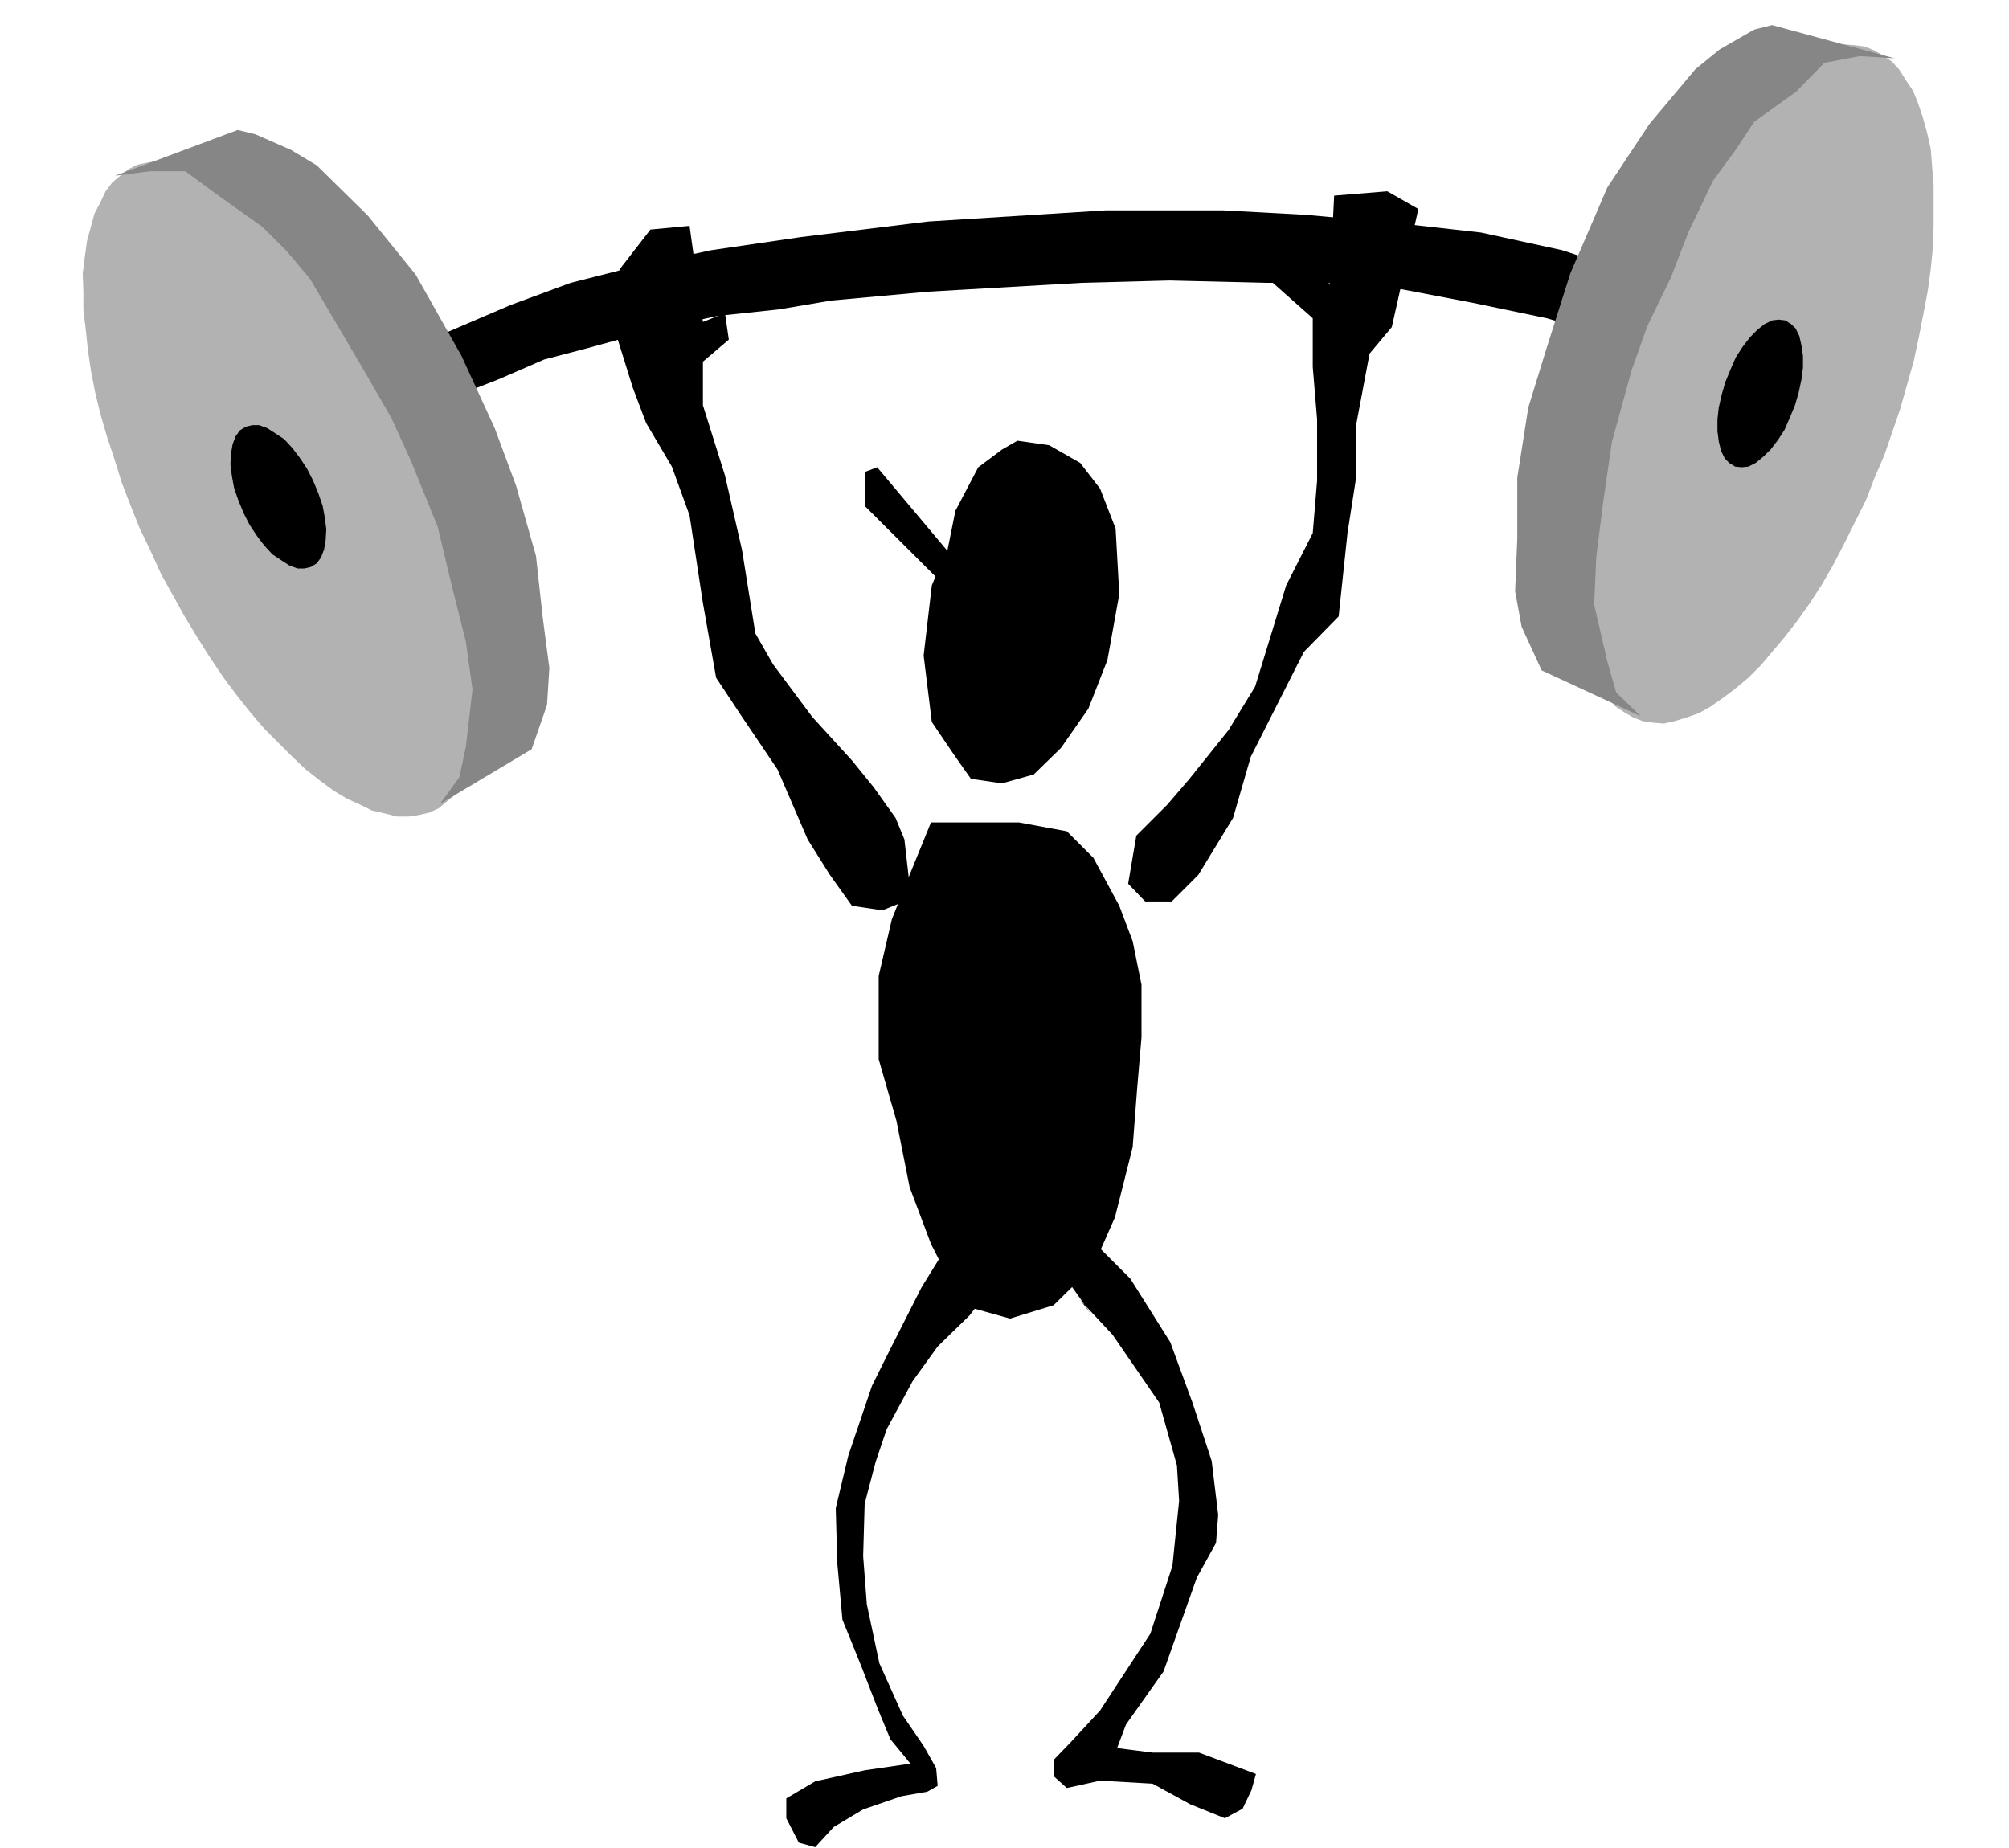 <?xml version="1.0" encoding="UTF-8" standalone="no"?>
<svg
   xmlns:ooo="http://xml.openoffice.org/svg/export"
   xmlns:dc="http://purl.org/dc/elements/1.1/"
   xmlns:cc="http://creativecommons.org/ns#"
   xmlns:rdf="http://www.w3.org/1999/02/22-rdf-syntax-ns#"
   xmlns:svg="http://www.w3.org/2000/svg"
   xmlns="http://www.w3.org/2000/svg"
   xmlns:sodipodi="http://sodipodi.sourceforge.net/DTD/sodipodi-0.dtd"
   xmlns:inkscape="http://www.inkscape.org/namespaces/inkscape"
   version="1.2"
   width="120.24mm"
   height="110.61mm"
   viewBox="0 0 12024 11061"
   preserveAspectRatio="xMidYMid"
   xml:space="preserve"
   id="svg90"
   sodipodi:docname="amstrong.svg"
   style="fill-rule:evenodd;stroke-width:28.222;stroke-linejoin:round"
   inkscape:version="0.92.5 (2060ec1f9f, 2020-04-08)"><sodipodi:namedview
   pagecolor="#ffffff"
   bordercolor="#666666"
   borderopacity="1"
   objecttolerance="10"
   gridtolerance="10"
   guidetolerance="10"
   inkscape:pageopacity="0"
   inkscape:pageshadow="2"
   inkscape:window-width="664"
   inkscape:window-height="487"
   id="namedview92"
   showgrid="false"
   inkscape:zoom="0.2102413"
   inkscape:cx="227.2252"
   inkscape:cy="209.00787"
   inkscape:window-x="0"
   inkscape:window-y="0"
   inkscape:window-maximized="0"
   inkscape:current-layer="svg90" />
 <defs
   class="ClipPathGroup"
   id="defs8">
  <clipPath
   id="presentation_clip_path"
   clipPathUnits="userSpaceOnUse">
   <rect
   x="0"
   y="0"
   width="21000"
   height="29700"
   id="rect2" />
  </clipPath>
  <clipPath
   id="presentation_clip_path_shrink"
   clipPathUnits="userSpaceOnUse">
   <rect
   x="21"
   y="29"
   width="20958"
   height="29641"
   id="rect5" />
  </clipPath>
 </defs>
 <defs
   class="TextShapeIndex"
   id="defs12">
  <g
   ooo:slide="id1"
   ooo:id-list="id3"
   id="g10" />
 </defs>
 <defs
   class="EmbeddedBulletChars"
   id="defs44">
  <g
   id="bullet-char-template-57356"
   transform="matrix(4.8828125e-4,0,0,-4.8828125e-4,0,0)">
   <path
   d="M 580,1141 1163,571 580,0 -4,571 Z"
   id="path14"
   inkscape:connector-curvature="0" />
  </g>
  <g
   id="bullet-char-template-57354"
   transform="matrix(4.8828125e-4,0,0,-4.8828125e-4,0,0)">
   <path
   d="M 8,1128 H 1137 V 0 H 8 Z"
   id="path17"
   inkscape:connector-curvature="0" />
  </g>
  <g
   id="bullet-char-template-10146"
   transform="matrix(4.8828125e-4,0,0,-4.8828125e-4,0,0)">
   <path
   d="M 174,0 602,739 174,1481 1456,739 Z M 1358,739 309,1346 659,739 Z"
   id="path20"
   inkscape:connector-curvature="0" />
  </g>
  <g
   id="bullet-char-template-10132"
   transform="matrix(4.8828125e-4,0,0,-4.8828125e-4,0,0)">
   <path
   d="M 2015,739 1276,0 H 717 l 543,543 H 174 v 393 h 1086 l -543,545 h 557 z"
   id="path23"
   inkscape:connector-curvature="0" />
  </g>
  <g
   id="bullet-char-template-10007"
   transform="matrix(4.8828125e-4,0,0,-4.8828125e-4,0,0)">
   <path
   d="m 0,-2 c -7,16 -16,29 -25,39 l 381,530 c -94,256 -141,385 -141,387 0,25 13,38 40,38 9,0 21,-2 34,-5 21,4 42,12 65,25 l 27,-13 111,-251 280,301 64,-25 24,25 c 21,-10 41,-24 62,-43 C 886,937 835,863 770,784 769,783 710,716 594,584 L 774,223 c 0,-27 -21,-55 -63,-84 l 16,-20 C 717,90 699,76 672,76 641,76 570,178 457,381 L 164,-76 c -22,-34 -53,-51 -92,-51 -42,0 -63,17 -64,51 -7,9 -10,24 -10,44 0,9 1,19 2,30 z"
   id="path26"
   inkscape:connector-curvature="0" />
  </g>
  <g
   id="bullet-char-template-10004"
   transform="matrix(4.8828125e-4,0,0,-4.8828125e-4,0,0)">
   <path
   d="M 285,-33 C 182,-33 111,30 74,156 52,228 41,333 41,471 c 0,78 14,145 41,201 34,71 87,106 158,106 53,0 88,-31 106,-94 l 23,-176 c 8,-64 28,-97 59,-98 l 735,706 c 11,11 33,17 66,17 42,0 63,-15 63,-46 V 965 c 0,-36 -10,-64 -30,-84 L 442,47 C 390,-6 338,-33 285,-33 Z"
   id="path29"
   inkscape:connector-curvature="0" />
  </g>
  <g
   id="bullet-char-template-9679"
   transform="matrix(4.8828125e-4,0,0,-4.8828125e-4,0,0)">
   <path
   d="M 813,0 C 632,0 489,54 383,161 276,268 223,411 223,592 c 0,181 53,324 160,431 106,107 249,161 430,161 179,0 323,-54 432,-161 108,-107 162,-251 162,-431 0,-180 -54,-324 -162,-431 C 1136,54 992,0 813,0 Z"
   id="path32"
   inkscape:connector-curvature="0" />
  </g>
  <g
   id="bullet-char-template-8226"
   transform="matrix(4.8828125e-4,0,0,-4.8828125e-4,0,0)">
   <path
   d="m 346,457 c -73,0 -137,26 -191,78 -54,51 -81,114 -81,188 0,73 27,136 81,188 54,52 118,78 191,78 73,0 134,-26 185,-79 51,-51 77,-114 77,-187 0,-75 -25,-137 -76,-188 -50,-52 -112,-78 -186,-78 z"
   id="path35"
   inkscape:connector-curvature="0" />
  </g>
  <g
   id="bullet-char-template-8211"
   transform="matrix(4.8828125e-4,0,0,-4.8828125e-4,0,0)">
   <path
   d="M -4,459 H 1135 V 606 H -4 Z"
   id="path38"
   inkscape:connector-curvature="0" />
  </g>
  <g
   id="bullet-char-template-61548"
   transform="matrix(4.8828125e-4,0,0,-4.8828125e-4,0,0)">
   <path
   d="m 173,740 c 0,163 58,303 173,419 116,115 255,173 419,173 163,0 302,-58 418,-173 116,-116 174,-256 174,-419 0,-163 -58,-303 -174,-418 C 1067,206 928,148 765,148 601,148 462,206 346,322 231,437 173,577 173,740 Z"
   id="path41"
   inkscape:connector-curvature="0" />
  </g>
 </defs>
 <g
   id="g49"
   transform="translate(-4488,-9319)">
  <g
   id="id2"
   class="Master_Slide">
   <g
   id="bg-id2"
   class="Background" />
   <g
   id="bo-id2"
   class="BackgroundObjects" />
  </g>
 </g>
 <g
   class="SlideGroup"
   id="g88"
   transform="translate(-4488,-9319)">
  <g
   id="g86">
   <g
   id="container-id1">
    <g
   id="id1"
   class="Slide"
   clip-path="url(#presentation_clip_path)">
     <g
   class="Page"
   id="g82">
      <g
   class="Graphic"
   id="g80">
       <g
   id="id3">
        <rect
   class="BoundingBox"
   x="4488"
   y="9319"
   width="12024"
   height="11061"
   id="rect51"
   style="fill:none;stroke:none" />
        <path
   d="m 10577,11957 190,27 186,106 119,154 93,239 22,393 -71,394 -114,291 -164,235 -163,159 -190,53 -186,-27 -93,-132 -141,-208 -49,-398 49,-420 22,-53 -420,-419 v -208 l 71,-27 420,500 48,-239 137,-261 142,-106 z"
   id="path53"
   inkscape:connector-curvature="0"
   style="fill:#000000;stroke:none" />
        <path
   d="m 11607,13981 -133,155 -185,185 -49,288 102,106 h 159 l 159,-159 208,-341 106,-366 132,-261 186,-367 208,-212 53,-499 53,-341 v -313 l 79,-420 133,-159 159,-707 -186,-106 -318,26 -26,526 -261,-106 -106,79 265,235 v 291 l 26,314 v 367 l -26,314 -159,313 -186,606 -159,260 z"
   id="path55"
   inkscape:connector-curvature="0"
   style="fill:#000000;stroke:none" />
        <path
   d="m 9716,14030 132,185 53,129 27,238 -27,133 -132,53 -182,-27 -132,-185 -133,-212 -181,-420 -212,-314 -155,-234 -79,-447 -80,-525 -106,-292 -154,-261 -80,-212 -106,-340 27,-367 185,-239 234,-22 80,575 132,-53 23,159 -155,132 v 261 l 132,420 102,446 80,500 106,185 234,314 238,261 z"
   id="path57"
   inkscape:connector-curvature="0"
   style="fill:#000000;stroke:none" />
        <path
   d="m 10348,14242 h 238 l 287,53 159,159 155,287 80,212 53,261 v 314 l -27,318 -26,340 -106,420 -129,292 -238,234 -261,80 -287,-80 -186,-367 -128,-340 -79,-398 -106,-367 v -499 l 79,-340 106,-265 128,-314 z"
   id="path59"
   inkscape:connector-curvature="0"
   style="fill:#000000;stroke:none" />
        <path
   d="m 11019,17185 -159,-225 53,-168 h 159 l 181,181 239,380 133,362 115,349 39,323 -13,168 -115,208 -199,561 -225,318 -53,141 212,27 h 278 l 341,128 -27,97 -53,111 -106,57 -208,-84 -225,-123 -314,-18 -199,44 -79,-71 v -97 l 106,-110 172,-186 301,-460 132,-406 40,-389 -13,-212 -106,-376 -279,-406 -194,-208 z"
   id="path61"
   inkscape:connector-curvature="0"
   style="fill:#000000;stroke:none" />
        <path
   d="m 9817,17393 186,-367 177,-287 h 132 l 75,115 14,198 -111,142 -190,185 -150,208 -155,287 -66,195 -66,252 -9,313 22,288 75,353 141,314 124,181 75,133 9,106 -62,35 -154,27 -230,79 -177,106 -110,120 -98,-27 -75,-146 v -119 l 173,-102 296,-66 274,-40 -120,-146 -75,-181 -101,-261 -111,-274 -31,-340 -9,-327 75,-314 142,-419 z"
   id="path63"
   inkscape:connector-curvature="0"
   style="fill:#000000;stroke:none" />
        <path
   d="m 7051,11356 495,-212 358,-132 367,-93 472,-102 540,-79 760,-93 1065,-67 h 698 l 499,27 575,53 472,53 487,106 384,128 -119,385 -358,-106 -447,-93 -419,-80 -420,-39 h -393 l -579,-14 -526,14 -919,53 -579,53 -314,53 -367,39 -367,80 -419,115 -252,66 -274,119 -239,93 z"
   id="path65"
   inkscape:connector-curvature="0"
   style="fill:#000000;stroke:none" />
        <path
   d="m 15814,11904 48,-141 40,-142 40,-141 31,-146 26,-132 27,-142 18,-132 13,-133 4,-128 v -124 -115 l -9,-110 -8,-106 -23,-102 -26,-93 -27,-79 -30,-75 -45,-67 -39,-62 -45,-48 -53,-36 -53,-31 -57,-22 -62,-8 -66,-5 -62,13 -71,22 -75,27 -71,40 -70,48 -75,58 -80,66 -75,75 -71,84 -75,89 -75,97 -75,106 -71,110 -66,115 -66,128 -62,124 -67,133 -53,137 -57,132 -49,142 -48,141 -40,142 -40,141 -31,146 -26,132 -27,142 -18,132 -13,133 -4,128 v 124 115 l 9,110 8,106 23,102 26,93 27,79 31,75 44,67 40,61 44,49 53,35 53,31 57,22 62,9 66,5 62,-14 71,-22 75,-26 71,-40 70,-49 76,-57 79,-66 75,-75 71,-84 75,-89 75,-97 75,-106 71,-110 66,-115 67,-129 61,-123 67,-133 53,-137 57,-132 z"
   id="path67"
   inkscape:connector-curvature="0"
   style="fill:#b2b2b2;stroke:none" />
        <path
   d="m 15827,9668 -208,-13 -212,40 -168,172 -252,181 -114,172 -133,182 -146,305 -106,274 -141,291 -93,261 -119,433 -53,367 -40,318 -13,287 79,341 53,185 146,142 -592,-274 -120,-261 -39,-212 13,-314 v -367 l 66,-420 106,-344 146,-460 221,-513 252,-380 274,-327 146,-119 207,-119 107,-27 z"
   id="path69"
   inkscape:connector-curvature="0"
   style="fill:#868686;stroke:none" />
        <path
   d="m 15231,11745 22,-75 17,-80 9,-70 v -71 l -9,-62 -13,-57 -22,-45 -27,-26 -35,-22 -40,-5 -39,5 -45,22 -44,35 -44,45 -44,57 -40,62 -31,71 -31,75 -22,75 -18,79 -8,71 v 71 l 8,62 14,57 22,44 26,27 36,22 39,4 40,-4 44,-22 44,-36 45,-44 44,-57 40,-62 31,-71 z"
   id="path71"
   inkscape:connector-curvature="0"
   style="fill:#000000;stroke:none" />
        <path
   d="m 6980,11873 -62,-137 -70,-128 -71,-128 -75,-124 -75,-119 -80,-119 -79,-106 -84,-107 -84,-97 -84,-84 -84,-84 -80,-75 -84,-66 -84,-62 -79,-49 -80,-35 -70,-35 -80,-18 -71,-18 h -66 l -62,9 -62,13 -57,27 -49,40 -48,40 -40,53 -31,66 -35,66 -22,80 -23,84 -13,92 -13,106 4,107 v 110 l 14,115 13,124 18,123 26,133 31,128 40,137 44,133 44,141 53,137 53,133 66,137 62,137 71,128 71,128 75,124 75,119 80,119 79,106 84,106 84,98 84,84 84,84 79,75 84,66 84,62 80,48 79,36 71,35 80,18 70,18 h 67 l 62,-9 61,-14 58,-26 48,-40 49,-40 40,-53 31,-66 35,-66 22,-80 22,-84 14,-93 13,-106 -5,-106 v -110 l -13,-115 -13,-124 -18,-124 -26,-132 -31,-128 -40,-137 -44,-133 -44,-141 -53,-137 -53,-133 z"
   id="path73"
   inkscape:connector-curvature="0"
   style="fill:#b2b2b2;stroke:none" />
        <path
   d="m 5177,10371 212,-27 h 208 l 199,146 261,186 146,145 141,168 172,292 146,248 168,291 119,261 159,393 89,371 79,314 40,287 -40,345 -39,181 -115,159 548,-327 92,-265 14,-221 -40,-305 -40,-366 -119,-420 -128,-345 -199,-433 -274,-486 -287,-354 -305,-300 -155,-93 -212,-93 -106,-26 z"
   id="path75"
   inkscape:connector-curvature="0"
   style="fill:#868686;stroke:none" />
        <path
   d="m 6362,12196 -36,-71 -44,-66 -44,-58 -49,-53 -53,-35 -48,-31 -49,-18 h -40 l -39,9 -36,22 -26,36 -18,48 -9,53 -4,67 9,70 13,71 26,75 31,75 36,71 44,66 44,58 49,53 53,35 48,31 49,18 h 40 l 39,-9 36,-22 26,-36 18,-48 9,-53 4,-67 -9,-70 -13,-71 -26,-75 z"
   id="path77"
   inkscape:connector-curvature="0"
   style="fill:#000000;stroke:none" />
       </g>
      </g>
     </g>
    </g>
   </g>
  </g>
 </g>
</svg>